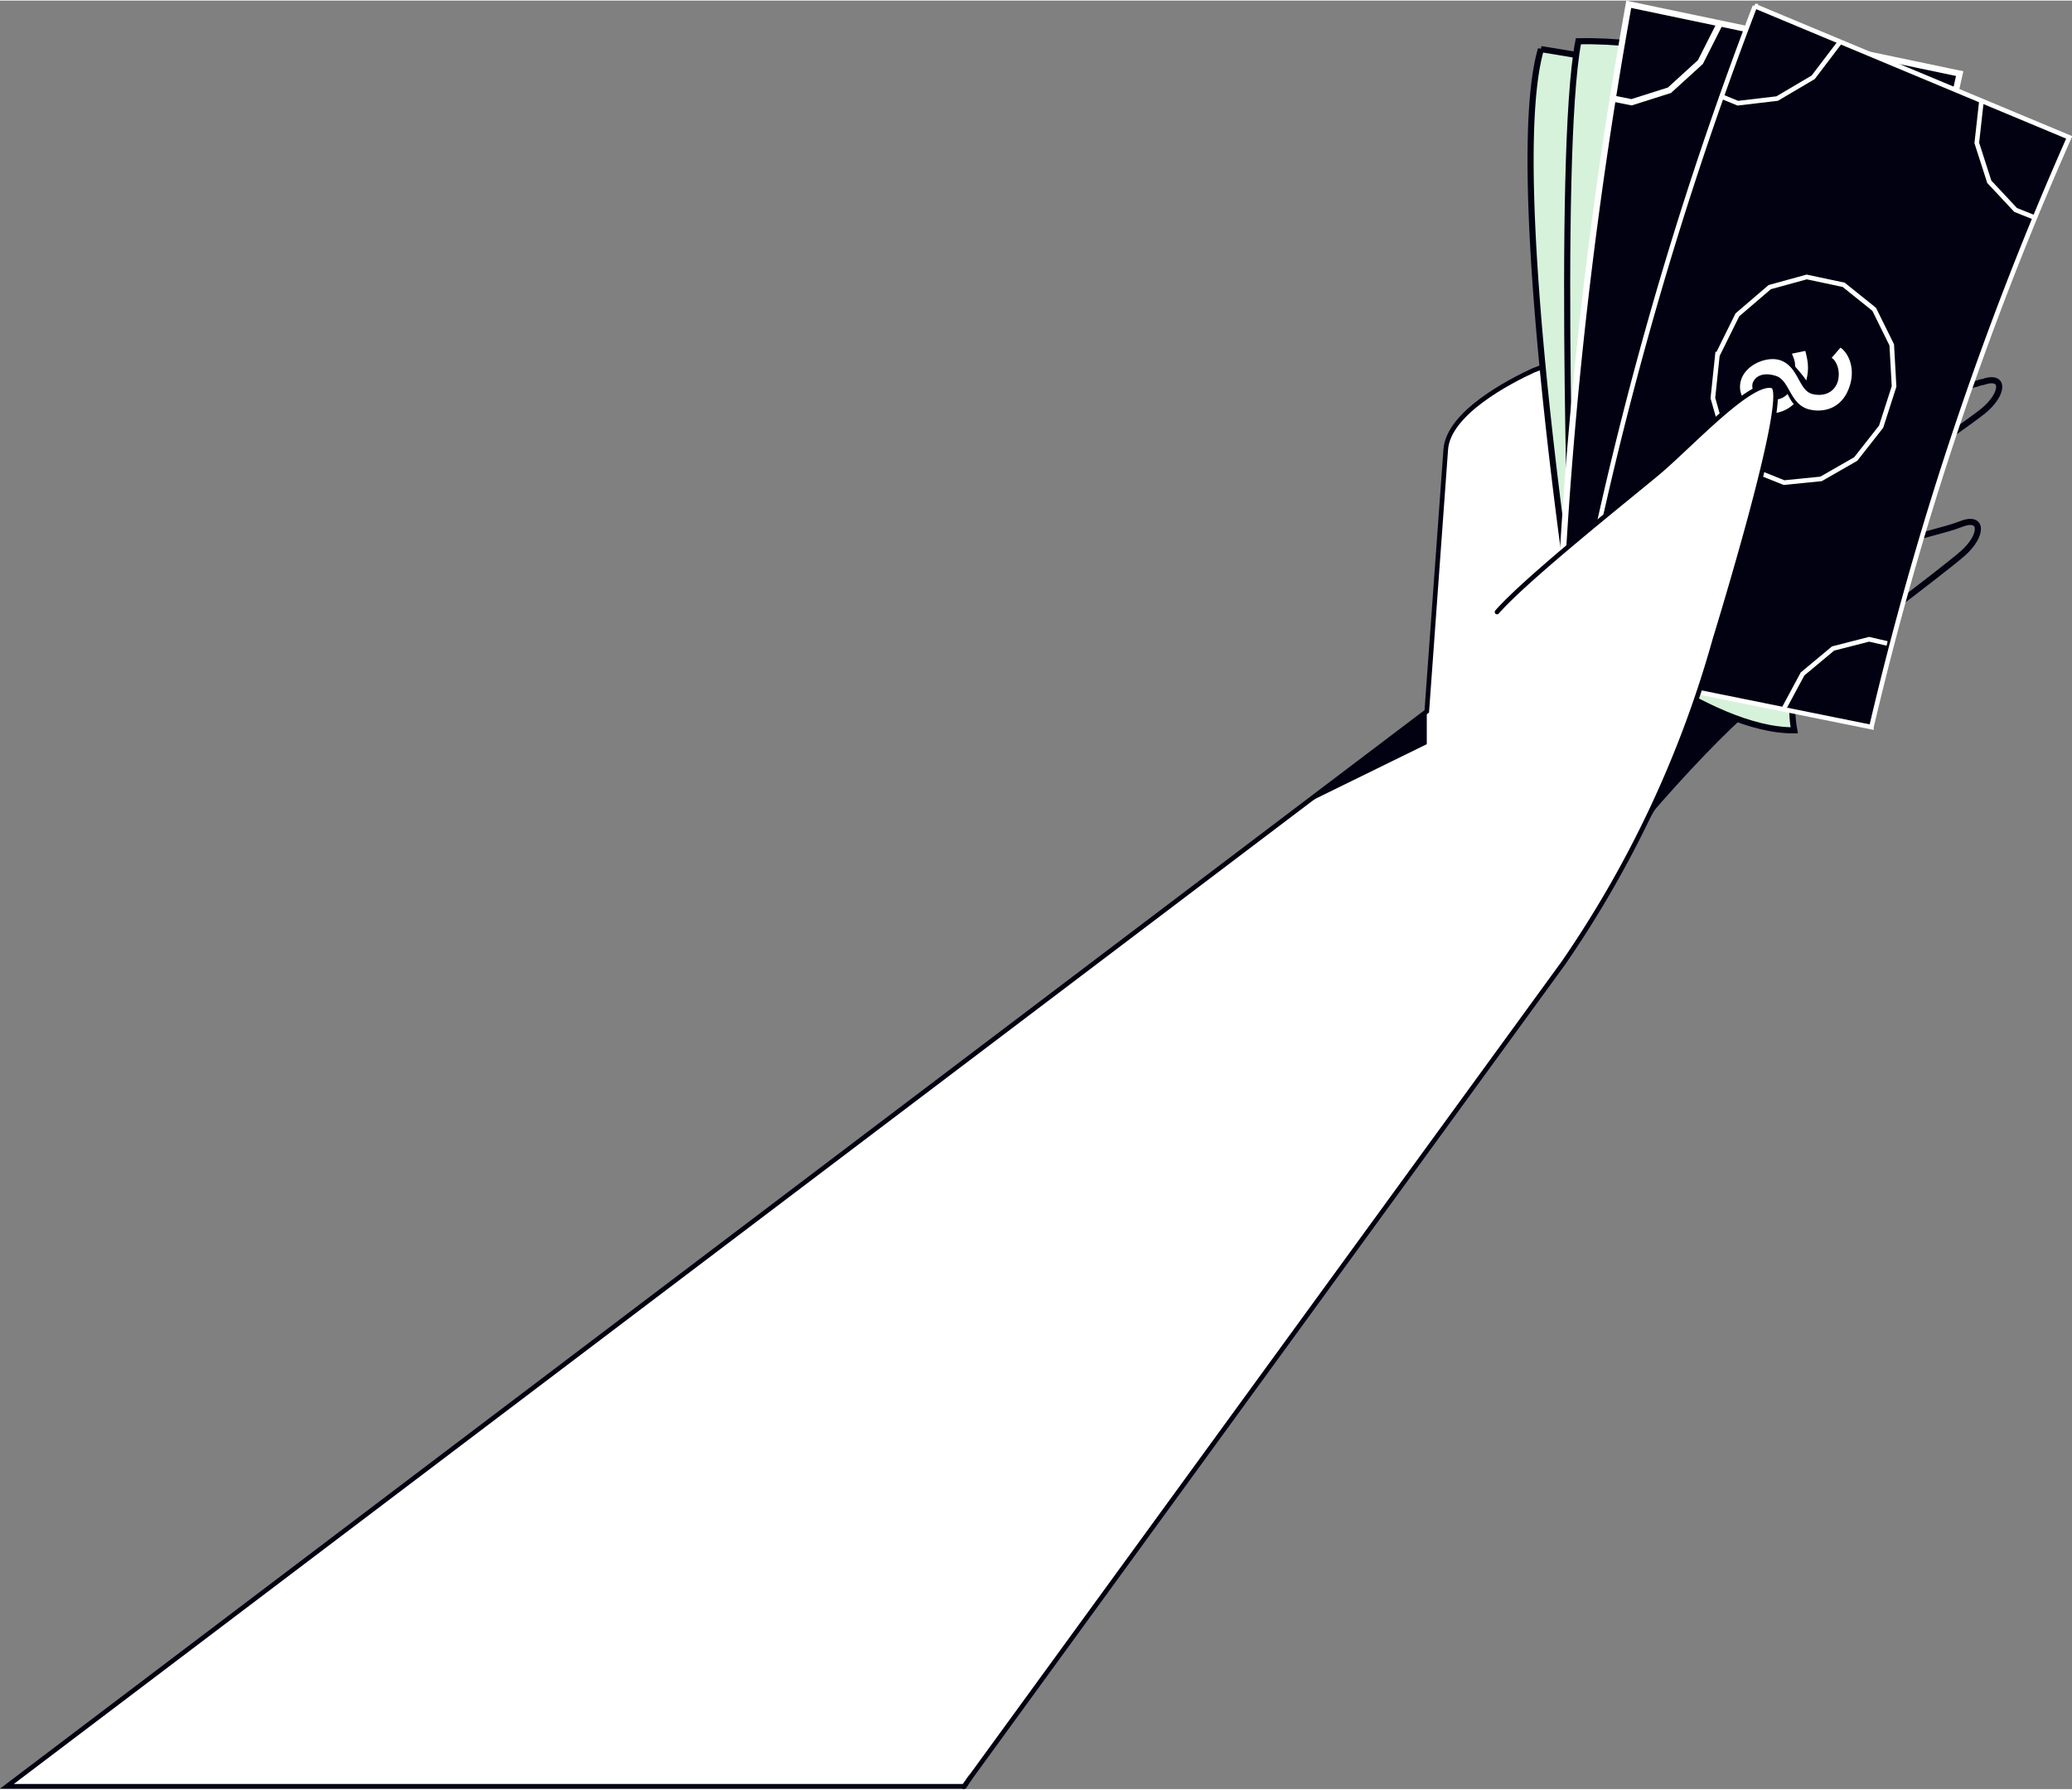 <svg xmlns="http://www.w3.org/2000/svg" xmlns:xlink="http://www.w3.org/1999/xlink" viewBox="0 0 448.3 387" width="448" height="387">
  <rect x="0" y="0" width="448.3" height="387" fill="#808080" stroke="none"/>
  <style>.S{fill:none}.T{fill-rule:evenodd}.U{stroke:#010111}.V{stroke-width:1.326}.W{fill:#d7f2db}.X{stroke:#fff}.Y{fill:#010111}</style>
  <g class="S U">
    <path d="M424.2 113.3c5-2 4.8 2.5.5 6.3s-27 20.8-27 20.8c-10.2 8.3-19.8-3.4-12-10.4 13.5-11.8 32-14.1 38.5-16.7zm4.6-30.7c5.2-1.9 4.7 2.6.3 6.2s-42.6 30-42.6 30c-10.5 8-4.8-14.4 3.4-21 13.6-11.2 33-13.1 39-15.3z" class="V"/>
    <path d="M427.2 63.9c5-2 4.7 2.6.3 6.3s-42.7 30-42.7 30c-10.4 7.8-4.7-14.4 3.4-21.1 13.6-11.2 33-13.1 39-15.2z" stroke-width=".6"/>
  </g>
  <path d="M356.7 135.6s-10-31.7-6-36.5 44.2-31.5 51-36.2c3.8-2.6 7.7-6.5 6.6-9-.8-1.7-5-1.4-7.7-.4L331.8 80c-5 2.3-18.5 9.2-19 17.2l-4.1 56.6L1.5 386.4h207.2c13.7-22.1 143.9-227.3 184.6-243.5 12.2-5-33.8-5.5-36.5-7.4z" fill="#fff" class="U"/>
  <g class="T">
    <path d="M388.6 143.8s-26.2 23.4-31 32 11.5-29.6 13.4-37.4 18 4.6 18 4.6zM283 173.5l25.7-19.6v7z" class="Y"/>
    <path d="M401.7 25s-22 100.4-11 124.6c-18.2 5.2-49.3-9.4-49.3-9.4s-16-102.2-8-129.7A686.5 686.5 0 01401.7 25" class="W"/>
  </g>
  <path d="M401.7 25s-22 100.4-11 124.6c-18.2 5.2-49.3-9.4-49.3-9.4s-16-102.2-8-129.7A686.5 686.5 0 01401.7 25z" class="S U V"/>
  <path d="M406.4 27.4s-27 99.2-17.4 124.2c-18.4 4.2-48.5-12.6-48.5-12.6s-3.8-105.6 1-130.2c33-.7 65 18.6 65 18.6" class="T W"/>
  <path d="M406.4 27.4s-27 99.2-17.4 124.2c-18.4 4.2-48.5-12.6-48.5-12.6s-3.8-105.6 1-130.2c33-.7 65 18.6 65 18.6z" class="S U V"/>
  <path d="M417.9 33.6s-37.7 95.5-31 121.8c-18.5 1.7-46.4-19.1-46.4-19.1S346.2 34 358 5.8c30-1.7 59.8 27.8 59.8 27.8" class="T W"/>
  <path d="M417.9 33.6s-37.7 95.5-31 121.8c-18.5 1.7-46.4-19.1-46.4-19.1S346.2 34 358 5.8c30-1.7 59.8 27.8 59.8 27.8z" class="S U V"/>
  <path d="M426.5 38S383 131 388.2 157.9c-18.6.2-45-22.7-45-22.7s10-110 25.7-129.4c25.8 5.5 57.6 32.4 57.6 32.4" class="T W"/>
  <path d="M426.5 38S383 131 388.2 157.9c-18.6.2-45-22.7-45-22.7s10-110 25.7-129.4c25.8 5.5 57.6 32.4 57.6 32.4z" class="S U V"/>
  <path d="M336.9 147l66.8 3.3A947 947 0 01424 15.8L352.4.8c-8.8 49-14 97.8-15.5 146.3" class="T Y"/>
  <g class="S V">
    <path d="M336.9 147l66.8 3.3A947 947 0 01424 15.8L352.4.8c-8.8 49-14 97.8-15.5 146.3z" class="X"/>
    <path d="M357.7 76l2.9-9 5.7-7 7.7-3.8 8.2.3 7.3 4 5 7 2 8.9-1.2 9-4.3 8-6.7 5.5-7.8 2-7.8-1.8-6.4-5.4-4-8.2-.5-9.5z" stroke="#020212"/>
    <path d="M349 21.2l4 .8 8.2-2.6 6.7-6.1 4.3-8.5" class="X"/>
  </g>
  <path d="M404.7 157.2a721.2 721.2 0 0142.8-127.6l-68-28.4a795.6 795.6 0 00-40 143l65.4 13z" class="T Y"/>
  <g class="S X">
    <path d="M339.6 144l65.3 13.2a721.2 721.2 0 0142.8-127.6l-68-28.4a795.6 795.6 0 00-40 143z"/>
    <path d="M371.7 76.5l4.2-8.5 7-6 8-2.2 8 1.7 6.6 5.3 3.8 7.7.5 9-2.8 8.7-5.5 7-7.5 4.3-8 .8-7.5-3-5.4-6.5-2.5-8.8 1-9.5z"/>
  </g>
  <path d="M386.7 85c.5 1 .8 1.6 1.4 2.3a7.3 7.3 0 01-6.8 1.8c-3.2-1-5.6-3.7-4.6-7s5.5-5.2 8.4-4.3c4 1.3 4 6.4 6.9 7.3 2.2.6 4.7 0 5.6-2.6.7-2.4-.3-4.6-1.3-5.2l1.9-2.2c1.6 1 3.3 4.3 2 8.3-1.7 5.3-6.2 5.8-9 5-4-1.2-4-6.3-7-7.2-2.5-.8-4.4-.1-5 1.6-.4 1.8 1 2.8 2.7 3.3 2.4.7 3.9 0 4.9-1m.9-8.7l2.9-.6c.5 2 .9 3.7.2 6.4-.6-1-2.4-3-2.4-3 0-1.2-.3-1.8-.7-2.8" fill="#fff" class="T"/>
  <g transform="matrix(-1 0 0 1 500.7 -16.4)">
    <path d="M60.6 63.3l4-1.6 5.7-6.1 2.7-8.4-1-9m56.6-1.2l-3.9 1.6-8.5-1-7.8-4.6-5.7-7.5m-10.3 130l3.9-.9 7.8 2 6.6 5.5 4.3 8" class="S X"/>
    <use xlink:href="#A" fill="#fff" class="T"/>
    <use xlink:href="#A" stroke-linecap="round" class="S U"/>
  </g>
  <defs>
    <path d="M176.8 148.7c-6.3-7.2-27.7-24.2-34.9-30.2-7-5.9-20-20.1-24.7-18.7-3.6 1.1 8.3 41.2 12.5 55a234.8 234.8 0 0032.7 69.8l129.8 178.3" id="A"/>
  </defs>
</svg>